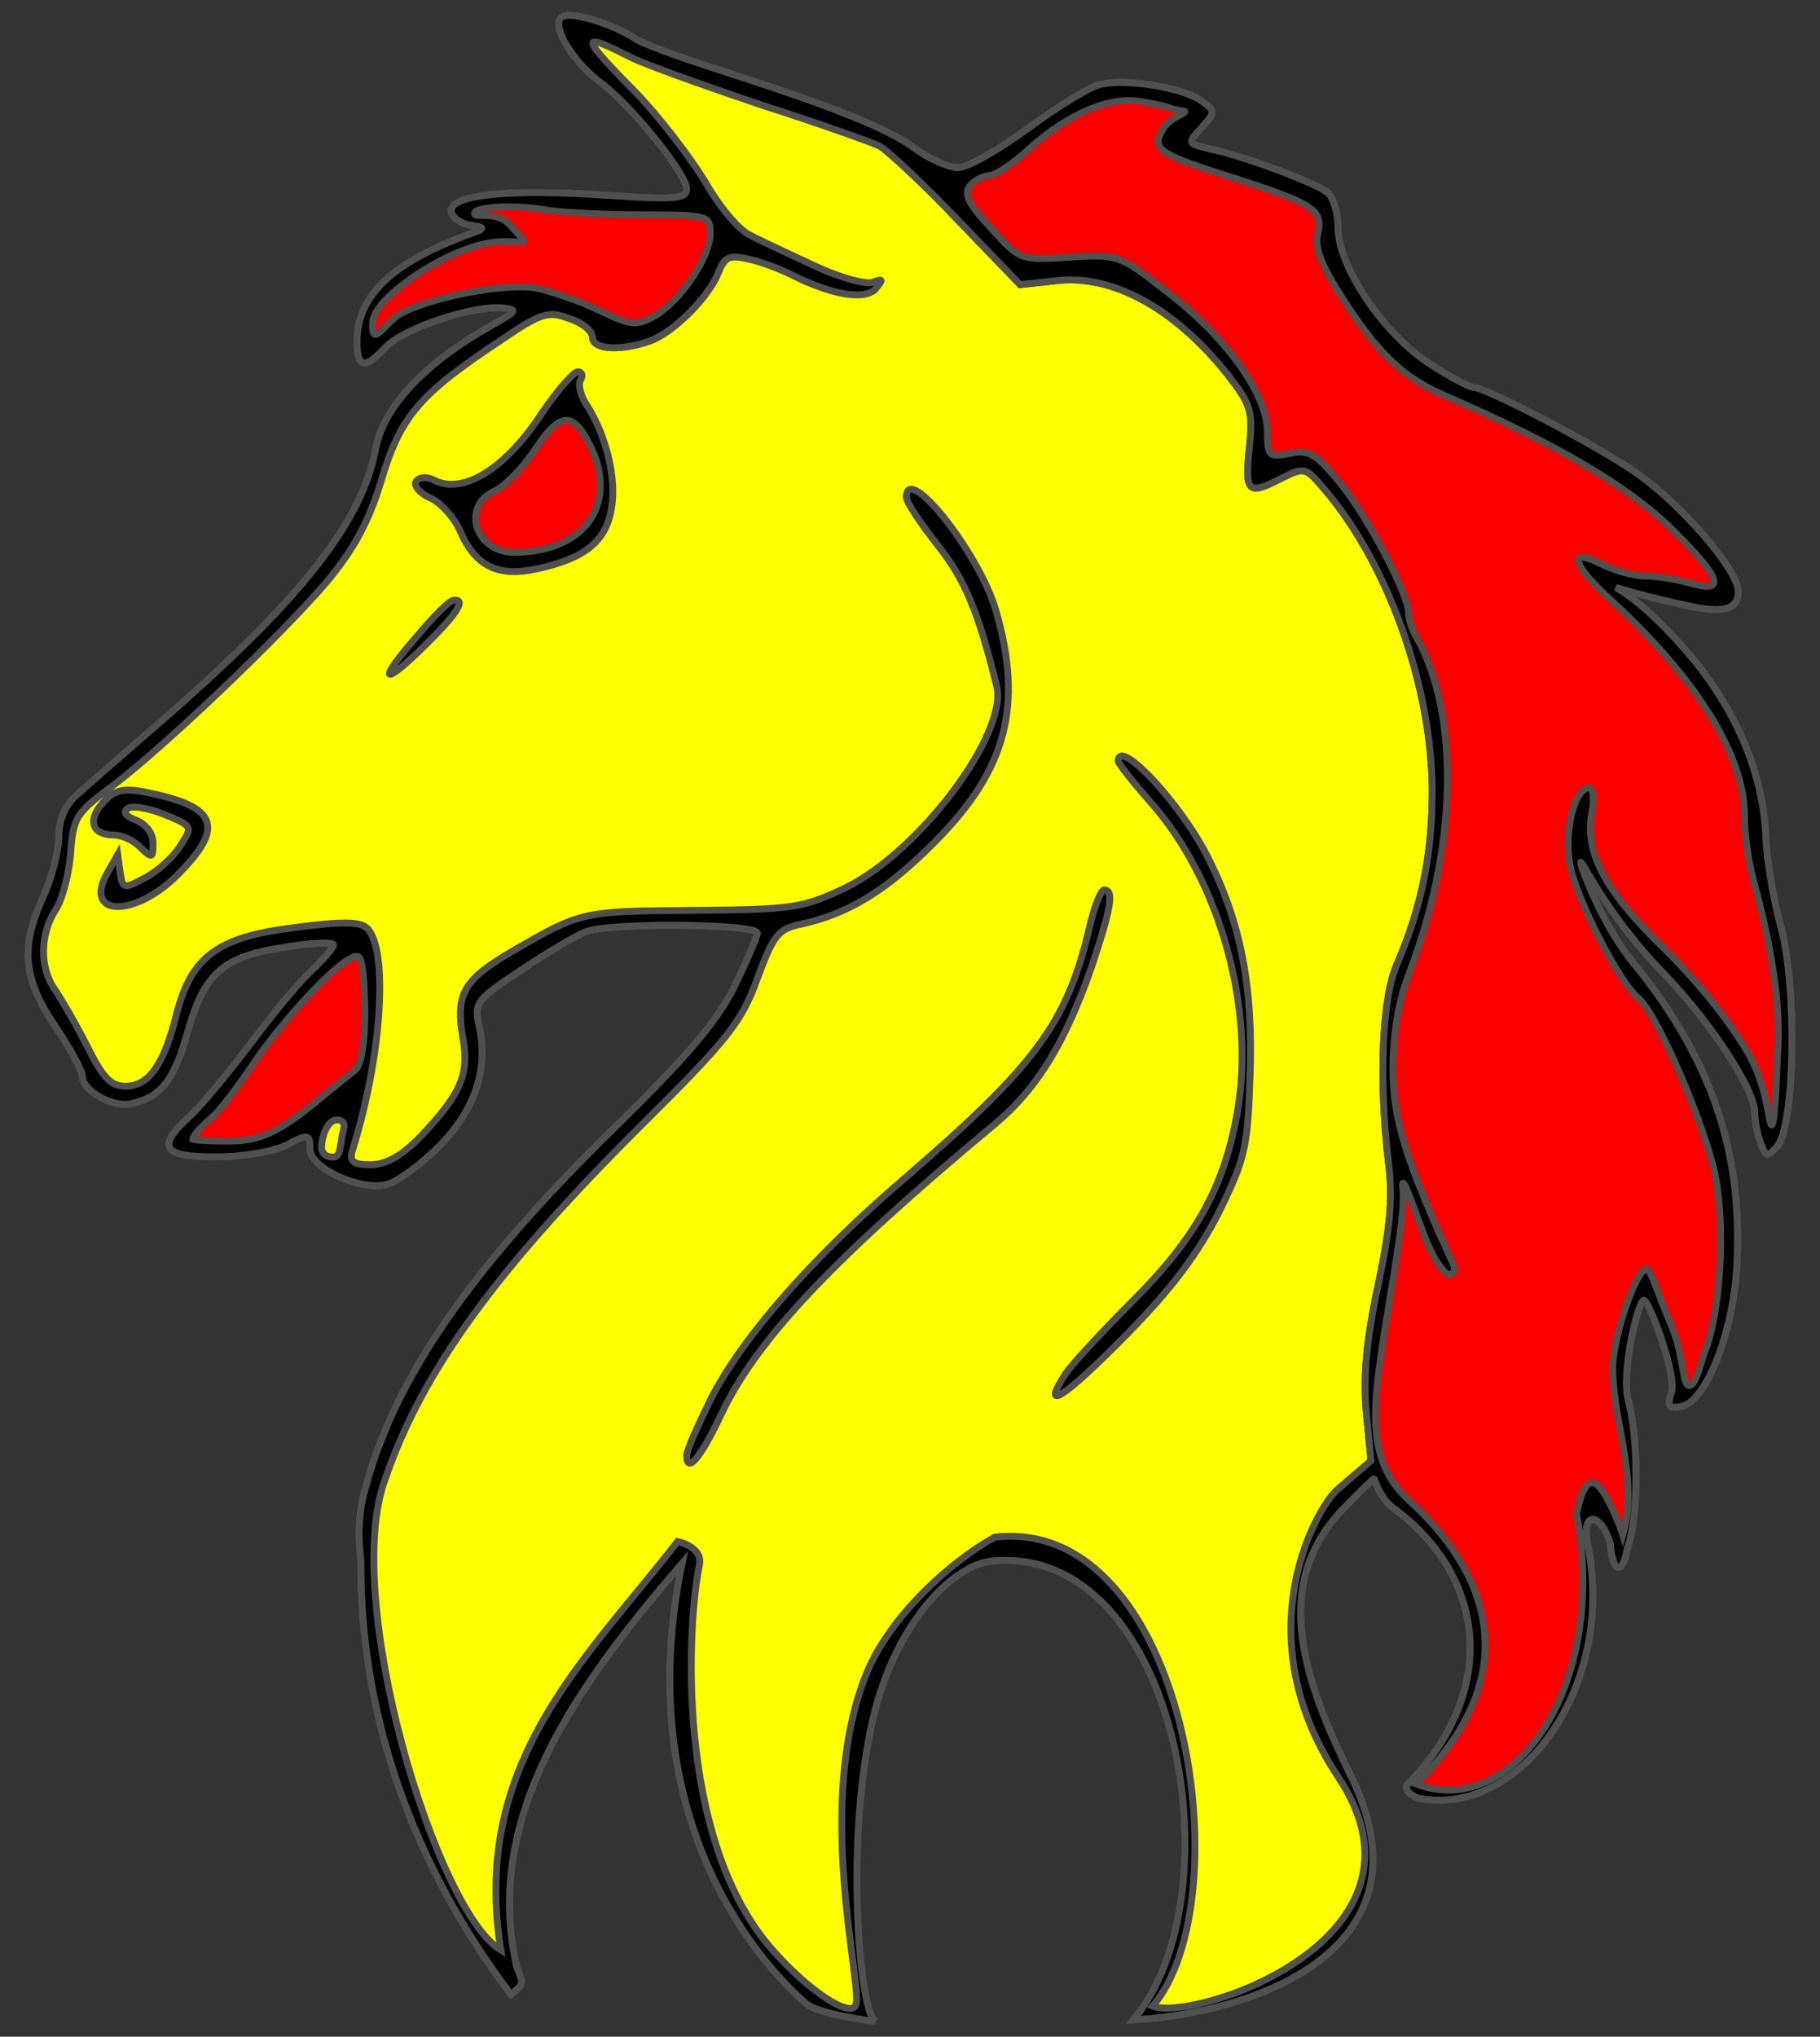<?xml version="1.0" encoding="utf-8"?>
<svg xmlns="http://www.w3.org/2000/svg" xmlns:dc="http://purl.org/dc/elements/1.1/"
     xmlns:xl="http://www.w3.org/1999/xlink"
     xmlns:xlink="http://www.w3.org/1999/xlink"
     version="1.1"
     viewBox="49.5 60.75 265.5 297"
     width="265.5"
     height="297"
     preserveAspectRatio="xMidYMid meet"
     zoomAndPan="magnify"
     contentScriptType="application/ecmascript"
     contentStyleType="text/css">
   <rect x="49.5" y="60.75" width="265.5" height="297" fill="#333333" stroke="none"/>
   <defs/>
   <g stroke-opacity="1" stroke-dasharray="none" stroke="#505050" fill="#ffff00"
      fill-opacity="1">
      <title>Horse's Head Erased</title>
      <g>
         <title>Art</title>
         <g>
            <g>
               <title>path3409</title>
               <path d="M 132.474 63 C 132.16 63.004 131.897 63.04 131.697 63.112 L 131.695 63.112 C 129.52 63.913 132.84 69.636 137.19 72.842 C 141.655 76.162 149.67 86.122 149.67 88.297 C 149.67 89.785 147.838 89.899 137.65 89.212 C 123.912 88.296 115.325 89.098 115.325 91.502 C 115.325 92.303 116.471 93.218 117.959 93.562 C 120.363 93.905 120.363 94.021 118.188 94.822 C 106.626 99.058 101.589 103.865 101.589 110.62 C 101.589 114.397 102.734 114.627 105.595 111.536 C 108.228 108.56 118.754 105.195 122.875 105.653 C 126.08 105.996 123.798 106.499 117.959 110.162 C 110.06 115.199 105.365 120.807 104.335 126.073 C 102.389 136.605 94.033 147.481 74.343 164.767 C 68.275 170.033 62.094 175.415 60.72 176.674 C 59.003 178.162 58.088 180.336 58.088 182.74 C 58.088 184.801 57.057 188.808 55.798 191.555 C 52.478 198.882 52.822 203.346 57.515 210.329 C 59.69 213.534 61.521 216.855 61.521 217.657 C 61.521 219.832 65.987 222.35 68.734 221.663 C 72.97 220.747 74.915 218.228 76.861 211.245 C 79.266 202.659 82.127 200.141 91.057 198.881 C 94.949 198.194 98.154 198.081 98.154 198.539 C 98.154 198.997 96.781 200.485 95.178 202.088 C 93.461 203.576 89.454 208.383 86.134 212.848 C 82.814 217.198 78.807 222.121 77.09 223.609 C 72.282 228.074 73.198 229.448 80.983 229.448 C 84.99 229.448 89.454 228.646 91.285 227.731 C 94.491 226.013 94.721 226.128 94.721 228.303 C 94.721 231.051 102.047 234.485 105.939 233.454 C 107.428 233.111 110.862 230.592 113.609 227.844 C 118.875 222.464 120.821 216.511 119.333 210.1 C 118.646 207.009 119.103 206.437 125.514 202.201 C 129.292 199.683 133.527 197.165 135.015 196.593 C 138.793 195.219 159.972 195.448 159.972 196.822 C 159.972 197.394 158.37 201.056 156.538 204.834 C 153.905 209.985 149.44 215.137 138.908 225.44 C 118.302 245.589 107.084 261.73 102.848 277.642 C 101.751 281.28 101.704 284.737 102.16 288.404 C 101.984 310.437 109.491 332.397 124.044 351.59 C 125.9 349.907 125.958 350.323 124.89 347.618 C 119.904 325.933 133.114 307.108 149.012 288.705 C 142.068 322.339 156.824 343.811 167.031 352.867 C 168.826 354.46 177.176 355.563 177.161 355.497 C 175.135 354.624 172.685 331.51 176.525 312.808 C 179.561 298.024 188.258 288.912 194.313 288.361 C 221.257 285.91 230.281 336.95 214.841 355.299 C 232.458 354.281 259.03 345.093 246.551 319.702 C 240.064 306.502 234.603 292.177 245.257 280.962 C 247.661 278.444 249.903 276.28 249.951 276.383 C 250.017 276.527 250.919 279.288 252.585 280.505 C 266.9 290.954 267.772 307.931 254.882 320.909 C 254.108 321.687 255.637 322.829 256.603 323.004 C 271.573 325.708 285.272 306.35 281.089 285.885 C 280.122 281.153 282.921 281.078 284.409 285.771 C 284.409 285.771 284.632 289.217 285.554 289.302 C 286.476 289.387 286.928 286.344 286.928 286.344 C 288.53 282.337 288.531 270.315 287.043 265.049 C 285.898 261.157 288.47 250.148 289.337 250.36 C 290.15 250.558 294.141 261.272 293.339 263.791 C 292.652 265.851 292.996 266.196 294.713 265.852 C 298.262 265.28 302.268 255.32 302.841 245.59 C 303.642 231.394 300.855 216.927 287.208 200.484 C 282.656 194.501 279.867 186.468 280.096 186.468 C 280.44 186.468 283.727 193.677 291.393 201.858 C 298.407 208.872 305.358 219.259 305.473 222.808 C 305.473 224.296 305.931 226.357 306.389 227.502 C 307.076 229.448 307.305 229.561 308.793 227.844 C 311.311 224.639 311.655 205.064 309.365 196.249 C 308.221 192.128 307.19 185.946 307.075 182.511 C 306.617 173.239 302.611 163.967 295.628 155.839 C 289.217 148.398 285.194 146.405 285.194 146.405 C 285.194 146.405 289.074 147.66 296.316 149.199 C 300.584 150.062 303.069 149.771 303.069 147.024 C 303.069 143.818 294.369 133.858 287.729 129.393 C 281.433 125.158 266.207 117.26 264.49 117.26 C 263.918 117.26 261.057 115.771 258.08 113.825 C 251.441 109.589 244.685 99.63 244.685 94.021 C 244.685 91.846 243.999 89.555 243.198 88.868 C 241.595 87.494 230.948 83.489 225.911 82.458 C 222.706 81.657 222.706 81.656 224.766 79.367 C 226.827 77.077 226.827 76.962 224.766 75.474 C 222.133 73.528 213.662 72.155 209.999 73.07 C 208.51 73.414 203.818 76.277 199.467 79.482 C 195.232 82.573 190.652 85.206 189.279 85.206 C 187.905 85.206 185.042 83.946 182.867 82.343 C 178.975 79.481 171.305 76.39 154.248 70.895 C 148.868 69.178 143.487 67.233 142.228 66.432 C 139.323 64.529 134.666 62.975 132.474 63 Z"/>
            </g>
            <g>
               <title>path3374</title>
               <g  id="feature-0">
                  <path
                        d="M 132.195 119.209 C 131.671 119.704 125.093 127.383 125.093 127.383 L 116.898 133.419 C 116.898 133.419 118.302 139.73 118.673 140.059 C 119.044 140.388 125.969 142.842 125.969 142.842 L 135.683 139.071 L 137.693 133.002 L 137.191 125.315 Z"
                        fill="#ff0000"/>
               </g>
            </g>
            <g>
               <title>path3376</title>
               <g  id="feature-1">
                  <path
                        d="M 102.302 197.777 L 103.957 205.797 L 102.28 219.62 L 91.672 225.582 L 82.107 228.526 L 75.302 227.159 L 79.148 222.974 L 90.16 209.376 L 99.989 199.242 Z"
                        fill="#ff0000"/>
               </g>
            </g>
            <g>
               <title>path3411</title>
               <g  id="feature-2">
                  <path
                        d="M 212.496 72.785 C 211.541 72.807 210.685 72.899 209.998 73.07 C 208.51 73.414 203.818 76.277 199.467 79.482 C 195.232 82.573 190.652 85.206 189.278 85.206 C 189.205 85.206 189.111 85.188 189.028 85.181 L 188.163 88.138 L 188.266 91.846 C 188.569 92.158 188.861 92.445 189.163 92.761 L 198.322 102.264 L 203.473 101.691 C 211.716 100.661 220.873 105.698 228.543 115.314 C 231.978 119.778 232.322 120.578 231.75 126.073 C 231.063 132.599 231.521 133.058 236.557 130.425 C 239.534 128.937 239.992 128.936 242.053 131.34 C 251.669 142.101 258.423 160.532 258.423 176.215 C 258.423 185.488 256.82 193.158 253.271 201.4 C 251.096 206.323 250.639 218.23 252.013 230.021 C 252.7 235.172 252.355 239.636 250.524 248.222 C 248.807 256.235 248.348 261.617 248.806 266.654 L 249.494 273.751 L 250.072 276.697 C 250.336 277.399 251.163 279.467 252.585 280.505 C 266.9 290.954 267.771 307.932 254.881 320.909 C 254.107 321.688 255.636 322.83 256.602 323.005 C 271.573 325.709 285.272 306.349 281.089 285.885 C 280.122 281.152 282.921 281.078 284.409 285.771 C 284.409 285.771 284.632 289.217 285.554 289.302 C 286.476 289.387 286.928 286.344 286.928 286.344 C 288.531 282.337 288.531 270.315 287.043 265.049 C 285.898 261.157 288.47 250.148 289.337 250.36 C 290.15 250.558 294.141 261.272 293.339 263.791 C 292.652 265.851 292.996 266.196 294.713 265.852 C 298.262 265.28 302.268 255.32 302.841 245.59 C 303.642 231.394 300.855 216.927 287.208 200.484 C 282.656 194.501 279.867 186.468 280.096 186.468 C 280.44 186.468 283.727 193.677 291.393 201.857 C 298.407 208.871 305.358 219.259 305.473 222.808 C 305.473 224.296 305.931 226.357 306.389 227.502 C 307.076 229.448 307.305 229.561 308.793 227.844 C 311.311 224.638 311.655 205.064 309.366 196.249 C 308.221 192.128 307.19 185.946 307.075 182.511 C 306.617 173.238 302.611 163.967 295.628 155.839 C 289.217 148.398 285.194 146.405 285.194 146.405 C 285.194 146.405 289.074 147.659 296.316 149.199 C 300.584 150.062 303.069 149.771 303.069 147.024 C 303.069 143.818 294.369 133.858 287.729 129.393 C 281.433 125.158 266.207 117.26 264.49 117.26 C 263.918 117.26 261.057 115.77 258.08 113.824 C 251.441 109.589 244.685 99.63 244.685 94.021 C 244.685 91.846 243.999 89.555 243.198 88.868 C 241.595 87.494 230.948 83.488 225.911 82.458 C 222.706 81.657 222.706 81.656 224.766 79.367 C 226.827 77.077 226.827 76.962 224.766 75.474 C 222.627 73.893 216.633 72.689 212.496 72.785 Z M 152.277 88.836 L 148.656 89.391 C 147.276 89.761 144.189 89.653 137.649 89.212 C 123.912 88.296 115.325 89.098 115.325 91.502 C 115.325 92.303 116.471 93.218 117.959 93.562 C 120.363 93.905 120.363 94.021 118.188 94.822 C 106.626 99.058 101.589 103.865 101.589 110.62 C 101.589 114.397 102.733 114.627 105.595 111.536 C 108.183 108.611 118.38 105.318 122.643 105.64 L 126.727 105.087 L 132.498 107.184 C 134.444 107.757 135.932 109.016 135.932 109.932 C 135.932 111.764 140.168 111.994 144.518 110.391 C 147.953 109.017 152.99 103.981 154.363 100.317 C 154.609 99.686 154.861 99.233 155.156 98.901 L 155.585 93.03 Z"
                        fill="#ff0000"/>
               </g>
            </g>
            <g>
               <title>path3187</title>
               <g  id="outline-0">
                  <path
                        d="M 132.473 63 C 132.16 63.004 131.897 63.04 131.697 63.112 L 131.695 63.112 C 129.52 63.913 132.84 69.636 137.19 72.842 C 141.655 76.162 149.67 86.122 149.67 88.297 C 149.67 89.785 147.838 89.899 137.649 89.212 C 123.912 88.296 115.325 89.098 115.325 91.502 C 115.325 92.303 116.471 93.218 117.959 93.562 C 120.363 93.905 120.363 94.021 118.188 94.822 C 106.626 99.058 101.589 103.865 101.589 110.62 C 101.589 114.397 102.733 114.627 105.595 111.536 C 108.228 108.56 118.754 105.195 122.875 105.653 C 126.08 105.996 123.798 106.499 117.959 110.162 C 110.06 115.199 105.365 120.807 104.335 126.073 C 102.389 136.605 94.033 147.481 74.343 164.767 C 68.275 170.033 62.094 175.415 60.72 176.674 C 59.003 178.162 58.088 180.336 58.088 182.74 C 58.088 184.801 57.057 188.808 55.798 191.555 C 52.478 198.882 52.822 203.346 57.515 210.329 C 59.69 213.534 61.521 216.855 61.521 217.657 C 61.521 219.832 65.987 222.35 68.734 221.663 C 72.97 220.747 74.915 218.228 76.861 211.245 C 79.265 202.659 82.127 200.141 91.056 198.881 C 94.949 198.194 98.154 198.081 98.154 198.539 C 98.154 198.997 96.78 200.485 95.178 202.088 C 93.461 203.576 89.454 208.383 86.134 212.848 C 82.814 217.198 78.807 222.121 77.09 223.609 C 72.282 228.074 73.198 229.448 80.983 229.448 C 84.989 229.448 89.453 228.646 91.285 227.731 C 94.491 226.013 94.72 226.128 94.72 228.303 C 94.72 231.051 102.047 234.485 105.939 233.454 C 107.427 233.111 110.862 230.592 113.609 227.844 C 118.875 222.464 120.821 216.511 119.333 210.1 C 118.646 207.009 119.103 206.437 125.514 202.201 C 129.292 199.683 133.527 197.165 135.015 196.593 C 138.793 195.219 159.972 195.448 159.972 196.822 C 159.972 197.394 158.37 201.056 156.538 204.834 C 153.905 209.985 149.44 215.137 138.908 225.44 C 118.302 245.589 107.084 261.73 102.848 277.642 C 101.751 281.28 101.704 284.737 102.16 288.404 C 101.984 310.437 109.491 332.397 124.044 351.59 C 125.9 349.907 125.958 350.323 124.89 347.618 C 119.903 325.933 133.114 307.108 149.012 288.705 C 142.068 322.339 156.824 343.811 167.031 352.867 C 168.826 354.46 177.176 355.563 177.161 355.497 C 175.135 354.624 172.684 331.51 176.525 312.808 C 179.561 298.024 188.258 288.912 194.313 288.361 C 221.257 285.91 230.281 336.95 214.841 355.299 C 232.458 354.281 259.03 345.093 246.551 319.702 C 240.064 306.502 234.602 292.177 245.257 280.962 C 247.661 278.444 249.903 276.28 249.951 276.383 C 250.017 276.527 250.919 279.288 252.585 280.505 C 266.9 290.954 267.772 307.931 254.882 320.909 C 254.108 321.687 255.637 322.829 256.603 323.004 C 271.573 325.708 285.272 306.35 281.089 285.885 C 280.122 281.153 282.921 281.078 284.409 285.771 C 284.409 285.771 284.632 289.217 285.554 289.302 C 286.476 289.387 286.928 286.344 286.928 286.344 C 288.53 282.337 288.531 270.315 287.043 265.049 C 285.898 261.157 288.47 250.148 289.337 250.36 C 290.15 250.558 294.141 261.272 293.339 263.791 C 292.652 265.851 292.996 266.196 294.713 265.852 C 298.262 265.28 302.268 255.32 302.841 245.59 C 303.642 231.394 300.855 216.927 287.208 200.484 C 282.656 194.501 279.867 186.468 280.096 186.468 C 280.44 186.468 283.727 193.677 291.393 201.858 C 298.407 208.872 305.358 219.259 305.473 222.808 C 305.473 224.296 305.931 226.357 306.389 227.502 C 307.076 229.448 307.305 229.561 308.793 227.844 C 311.311 224.639 311.655 205.064 309.365 196.249 C 308.221 192.128 307.19 185.946 307.075 182.511 C 306.617 173.239 302.611 163.967 295.628 155.839 C 289.217 148.398 285.194 146.405 285.194 146.405 C 285.194 146.405 289.074 147.66 296.316 149.199 C 300.584 150.062 303.069 149.771 303.069 147.024 C 303.069 143.818 294.369 133.858 287.729 129.393 C 281.433 125.158 266.207 117.26 264.49 117.26 C 263.918 117.26 261.057 115.771 258.08 113.825 C 251.441 109.589 244.685 99.63 244.685 94.021 C 244.685 91.846 243.999 89.555 243.198 88.868 C 241.595 87.494 230.948 83.489 225.911 82.458 C 222.706 81.657 222.705 81.656 224.766 79.367 C 226.827 77.077 226.827 76.962 224.766 75.474 C 222.133 73.528 213.662 72.155 209.998 73.07 C 208.51 73.414 203.818 76.277 199.467 79.482 C 195.232 82.573 190.652 85.206 189.278 85.206 C 187.905 85.206 185.042 83.946 182.867 82.343 C 178.975 79.481 171.305 76.39 154.248 70.895 C 148.868 69.178 143.487 67.233 142.228 66.432 C 139.323 64.529 134.666 62.975 132.473 63 Z M 136.267 66.861 C 136.908 66.859 138.637 67.648 141.427 69.064 C 143.716 70.209 152.417 73.299 160.544 76.047 C 168.787 78.68 176.457 81.428 177.716 82.001 C 178.975 82.688 184.126 87.495 189.163 92.761 L 198.322 102.264 L 203.474 101.691 C 211.716 100.661 220.874 105.697 228.543 115.313 C 231.978 119.778 232.323 120.578 231.75 126.073 C 231.063 132.598 231.521 133.058 236.557 130.425 C 239.534 128.937 239.992 128.936 242.053 131.34 C 251.669 142.101 258.423 160.532 258.423 176.215 C 258.423 185.488 256.82 193.158 253.271 201.4 C 251.096 206.323 250.639 218.229 252.013 230.021 C 252.7 235.172 252.356 239.636 250.524 248.222 C 248.807 256.235 248.348 261.616 248.806 266.653 L 249.494 273.751 L 244.571 277.986 C 241.719 280.44 230.821 298.962 244.722 319.887 C 260.458 343.575 223.608 355.609 217.664 353.291 C 230.906 337.675 222.574 281.744 194.621 284.904 C 188.325 288.347 179.22 296.412 175.79 305.069 C 168.41 323.694 175.127 349.28 174.388 352.967 C 173.93 355.251 167.64 351.374 161.987 344.855 C 147.861 328.563 149.822 297.046 151.536 288.908 C 151.981 286.793 149.505 285.777 148.351 285.542 C 135.03 302.694 118.102 317.776 122.565 345.13 C 113.07 339.379 99.219 293.701 105.709 276.383 C 111.089 260.7 121.851 245.932 143.029 224.868 C 155.851 212.161 157.682 209.758 159.972 203.462 C 162.262 197.28 162.948 196.248 166.153 195.561 C 173.251 194.073 178.976 190.525 186.074 183.312 C 196.377 172.895 198.78 163.509 194.774 149.771 C 192.37 141.414 181.724 128.02 181.724 133.286 C 181.724 133.973 183.784 137.065 186.302 140.27 C 190.309 145.307 192.254 150.115 194.887 160.761 C 196.604 167.63 183.784 184.801 172.908 190.181 C 166.612 193.158 165.353 193.387 150.815 193.501 C 134.444 193.616 134.33 193.616 124.256 199.454 C 117.044 203.69 115.898 205.635 117.043 212.275 C 117.959 217.427 116.699 220.289 110.975 226.357 C 108.113 229.333 105.823 230.591 103.534 230.591 C 101.015 230.591 100.444 230.134 100.902 228.532 C 105.252 214.68 106.167 199.225 103.077 196.134 C 102.046 195.103 99.299 195.105 92.43 196.02 C 81.211 197.394 77.434 200.256 75.259 208.613 C 73.427 215.939 71.252 219.144 67.818 219.144 C 65.643 219.144 64.497 217.886 62.207 213.307 C 60.605 210.101 58.431 206.438 57.515 205.064 C 55.226 201.859 55.339 196.935 57.629 193.386 C 58.659 191.783 59.575 188.12 59.804 185.143 C 60.147 180.107 60.605 179.306 65.527 175.642 C 72.968 170.147 90.37 153.549 97.124 145.65 C 101.131 140.842 103.306 136.834 105.138 130.767 C 107.886 121.494 110.747 118.175 122.538 110.391 C 128.376 106.384 129.522 106.039 132.498 107.184 C 134.444 107.757 135.932 109.016 135.932 109.932 C 135.932 111.763 140.168 111.994 144.518 110.391 C 147.953 109.017 152.99 103.98 154.363 100.317 C 155.165 98.257 155.966 97.912 158.485 98.484 C 160.316 98.828 163.292 99.974 165.123 100.89 C 171.076 103.866 175.77 104.551 177.258 102.834 C 178.403 101.46 178.289 101.347 176.801 101.92 C 175.771 102.263 171.993 101.233 168.33 99.516 C 164.667 97.799 160.43 95.852 158.942 95.051 C 157.339 94.364 154.362 90.815 152.302 87.152 C 150.127 83.603 145.662 77.764 142.228 74.216 C 137.148 69.064 135.198 66.864 136.267 66.861 Z M 214.235 75.416 C 214.868 75.417 215.479 75.475 216.066 75.589 C 218.241 75.933 220.187 76.39 220.416 76.619 L 222.338 76.988 C 222.566 77.217 220.187 77.993 219.271 79.367 C 217.325 82.572 218.242 83.145 229.804 86.808 C 241.137 90.471 242.624 91.387 241.709 94.936 C 241.251 96.767 242.281 99.516 245.257 104.095 C 250.523 112.337 254.188 115.886 260.713 118.634 C 276.511 125.502 286.813 131.569 293.109 137.636 C 300.664 145.077 301.467 147.368 295.972 145.765 C 293.911 145.193 290.934 144.733 289.332 144.733 C 287.729 144.733 285.096 143.932 283.379 143.131 C 278.113 140.384 278.686 143.016 284.524 148.282 C 297.231 159.959 304.1 171.179 303.986 179.879 C 303.986 182.283 304.558 186.518 305.359 189.38 C 308.107 199.34 309.365 208.269 308.793 214.565 C 308.793 214.565 308.495 224.576 307.986 224.802 C 307.478 225.029 307.471 219.189 304.328 213.993 C 301.184 208.796 296.773 203.461 292.194 198.996 C 283.494 190.525 280.517 184.915 281.777 178.963 C 282.12 177.016 281.892 175.642 281.319 175.642 C 279.259 175.642 277.655 181.711 278.457 186.519 C 279.144 191.213 285.668 204.033 288.53 206.323 C 291.278 208.612 298.375 225.212 299.749 232.309 C 301.237 239.979 300.437 252.114 298.262 257.723 C 297.461 259.784 296.925 262.833 295.899 262.793 C 294.873 262.752 295.175 258.165 293.224 253.83 C 291.395 249.482 290.363 246.047 289.791 245.818 C 288.302 245.36 284.753 255.778 284.753 260.357 C 284.876 268.615 288.571 276.185 286.229 284.55 C 286.229 284.55 285.553 282.337 284.065 279.475 C 282.005 275.582 280.517 276.268 279.486 281.534 C 284.179 306.789 270.116 326.212 256.107 320.909 C 272.754 304.326 266.049 289.528 255.102 279.588 C 248.27 273.384 249.837 265.05 252.126 250.969 C 253.157 244.444 254.598 236.683 254.112 233.782 C 253.967 231.188 256.592 239.522 257.737 242.041 C 258.767 244.559 260.255 246.619 260.941 246.619 C 261.514 246.619 261.857 245.932 261.514 245.13 C 254.531 229.905 252.699 223.837 252.699 216.625 C 252.699 211.588 253.501 206.781 254.989 202.889 C 262.087 184.458 262.545 165.112 256.134 153.664 C 255.447 152.519 254.989 151.03 254.989 150.229 C 254.989 147.367 249.035 136.149 245.029 131.226 C 241.48 126.876 240.45 126.304 237.703 126.876 C 234.612 127.449 234.382 127.333 234.382 123.67 C 234.382 118.289 228.43 109.933 219.73 103.293 C 212.861 97.913 212.633 97.798 205.535 98.256 C 198.323 98.714 198.321 98.715 194.086 94.021 C 190.766 90.472 190.08 89.097 190.996 87.838 C 191.683 87.037 192.941 86.351 193.857 86.351 C 194.658 86.351 197.063 84.747 199.124 82.916 C 204.332 78.107 209.804 75.403 214.235 75.416 Z M 123.474 90.912 C 125.043 90.903 126.816 91.016 128.49 91.273 C 131.009 91.731 137.535 92.075 143.145 92.075 C 152.875 92.075 153.103 92.189 153.103 94.822 C 153.103 98.256 148.753 104.667 144.976 106.842 C 142.343 108.33 141.541 108.215 136.733 105.926 C 133.871 104.552 129.751 103.179 127.576 102.721 C 123.111 102.034 112.808 103.979 108.114 106.383 C 105.71 107.642 103.608 111.896 103.88 107.725 C 103.88 104.176 115.777 95.983 122.875 95.983 C 126.882 95.983 126.657 96.656 123.91 93.565 C 121.849 91.276 118.603 92.739 118.73 91.839 C 118.81 91.276 120.859 90.926 123.474 90.912 Z M 133.757 114.97 C 133.184 114.97 130.781 117.717 128.606 120.922 C 123.225 129.164 117.044 132.942 112.808 130.767 C 111.663 130.195 110.632 130.311 110.174 130.998 C 109.831 131.57 110.746 132.714 112.349 133.401 C 113.837 134.088 115.784 136.263 116.586 138.095 C 118.761 143.247 122.081 144.963 127.804 143.704 C 134.788 142.215 137.878 139.697 138.679 135.004 C 139.481 130.653 137.993 124.357 135.131 119.892 C 134.215 118.518 133.756 116.802 134.214 116.115 C 134.558 115.542 134.444 114.97 133.757 114.97 Z M 132.332 122.062 C 133.366 122.186 134.308 123.269 135.359 125.272 C 139.938 133.972 135.016 141.3 124.484 141.3 C 118.875 141.3 116.699 134.659 121.622 132.37 C 123.11 131.683 125.743 129.05 127.461 126.417 C 129.521 123.326 131.002 121.902 132.332 122.062 Z M 115.994 148.27 C 115.899 148.264 115.791 148.268 115.669 148.282 C 115.097 148.282 112.808 150.572 110.518 153.32 C 104.565 160.074 105.023 161.219 111.319 155.038 C 115.827 150.637 117.416 148.35 115.994 148.27 Z M 213.241 170.995 C 212.853 170.964 212.633 171.197 212.633 171.752 C 212.633 172.095 214.806 174.842 217.325 177.704 C 227.513 189.152 232.779 208.155 229.917 223.381 C 227.971 234.027 223.851 241.353 214.808 250.397 C 210.457 254.747 205.993 259.555 204.963 261.043 C 201.185 266.881 204.619 264.706 213.662 255.548 C 220.417 248.679 224.194 243.643 227.285 237.576 C 231.177 229.677 231.52 228.075 231.864 217.428 C 232.321 204.607 230.491 195.218 225.683 185.716 C 222.302 179.051 215.335 171.165 213.241 170.995 Z M 68.489 175.967 C 66.772 175.908 65.7 176.444 64.498 177.817 C 62.208 180.336 62.895 182.511 66.1 182.511 C 67.245 182.511 69.077 183.312 69.993 184.342 C 71.71 185.945 71.824 185.946 71.824 183.656 C 71.824 182.283 70.795 180.909 69.307 180.336 C 67.818 179.764 67.36 179.191 68.162 178.619 C 68.848 178.161 71.252 178.619 73.541 179.535 C 77.663 181.252 77.662 181.252 75.716 184.229 C 74.686 185.832 72.397 187.892 70.565 188.808 C 67.589 190.41 67.36 190.411 67.016 187.893 L 66.673 185.374 L 65.185 188.006 C 61.522 194.417 69.076 194.647 75.372 188.35 C 82.47 181.253 81.211 178.276 70.45 176.215 C 69.706 176.072 69.062 175.987 68.489 175.967 Z M 210.571 190.525 C 210.113 190.525 209.083 193.043 208.396 196.134 C 205.076 210.1 200.498 216.168 181.38 232.653 C 167.871 244.215 157.682 255.892 153.103 264.936 C 151.271 268.714 149.67 272.263 149.67 272.95 C 149.67 275.697 151.616 273.522 154.592 267.226 C 159.744 256.236 170.732 244.558 194.658 224.639 C 200.84 219.488 204.962 212.619 208.74 201.744 C 211.602 193.158 212.059 190.525 210.571 190.525 Z M 101.419 200.214 C 101.576 200.197 101.707 200.217 101.807 200.282 C 102.494 200.625 102.733 205.178 102.733 208.841 C 102.733 212.848 102.16 216.053 101.359 216.74 C 100.558 217.427 98.039 219.374 95.864 221.205 C 90.14 225.899 87.393 227.158 82.814 227.158 C 78.349 227.158 77.633 226.874 77.633 226.874 C 77.633 226.874 77.663 226.013 80.525 223.609 C 81.441 222.808 84.074 219.487 86.249 216.168 C 90.649 209.621 99.064 200.482 101.419 200.214 Z M 98.576 224.066 C 98.723 224.056 98.879 224.068 99.044 224.111 C 100.36 224.45 99.299 225.899 99.299 227.158 C 98.972 228.729 99.042 229.669 97.697 229.448 C 96.183 229.199 96.283 228.017 96.626 226.529 C 96.927 225.427 97.544 224.143 98.576 224.066 Z"
                        fill="black"/>
               </g>
            </g>
         </g>
      </g>
   </g>
</svg>